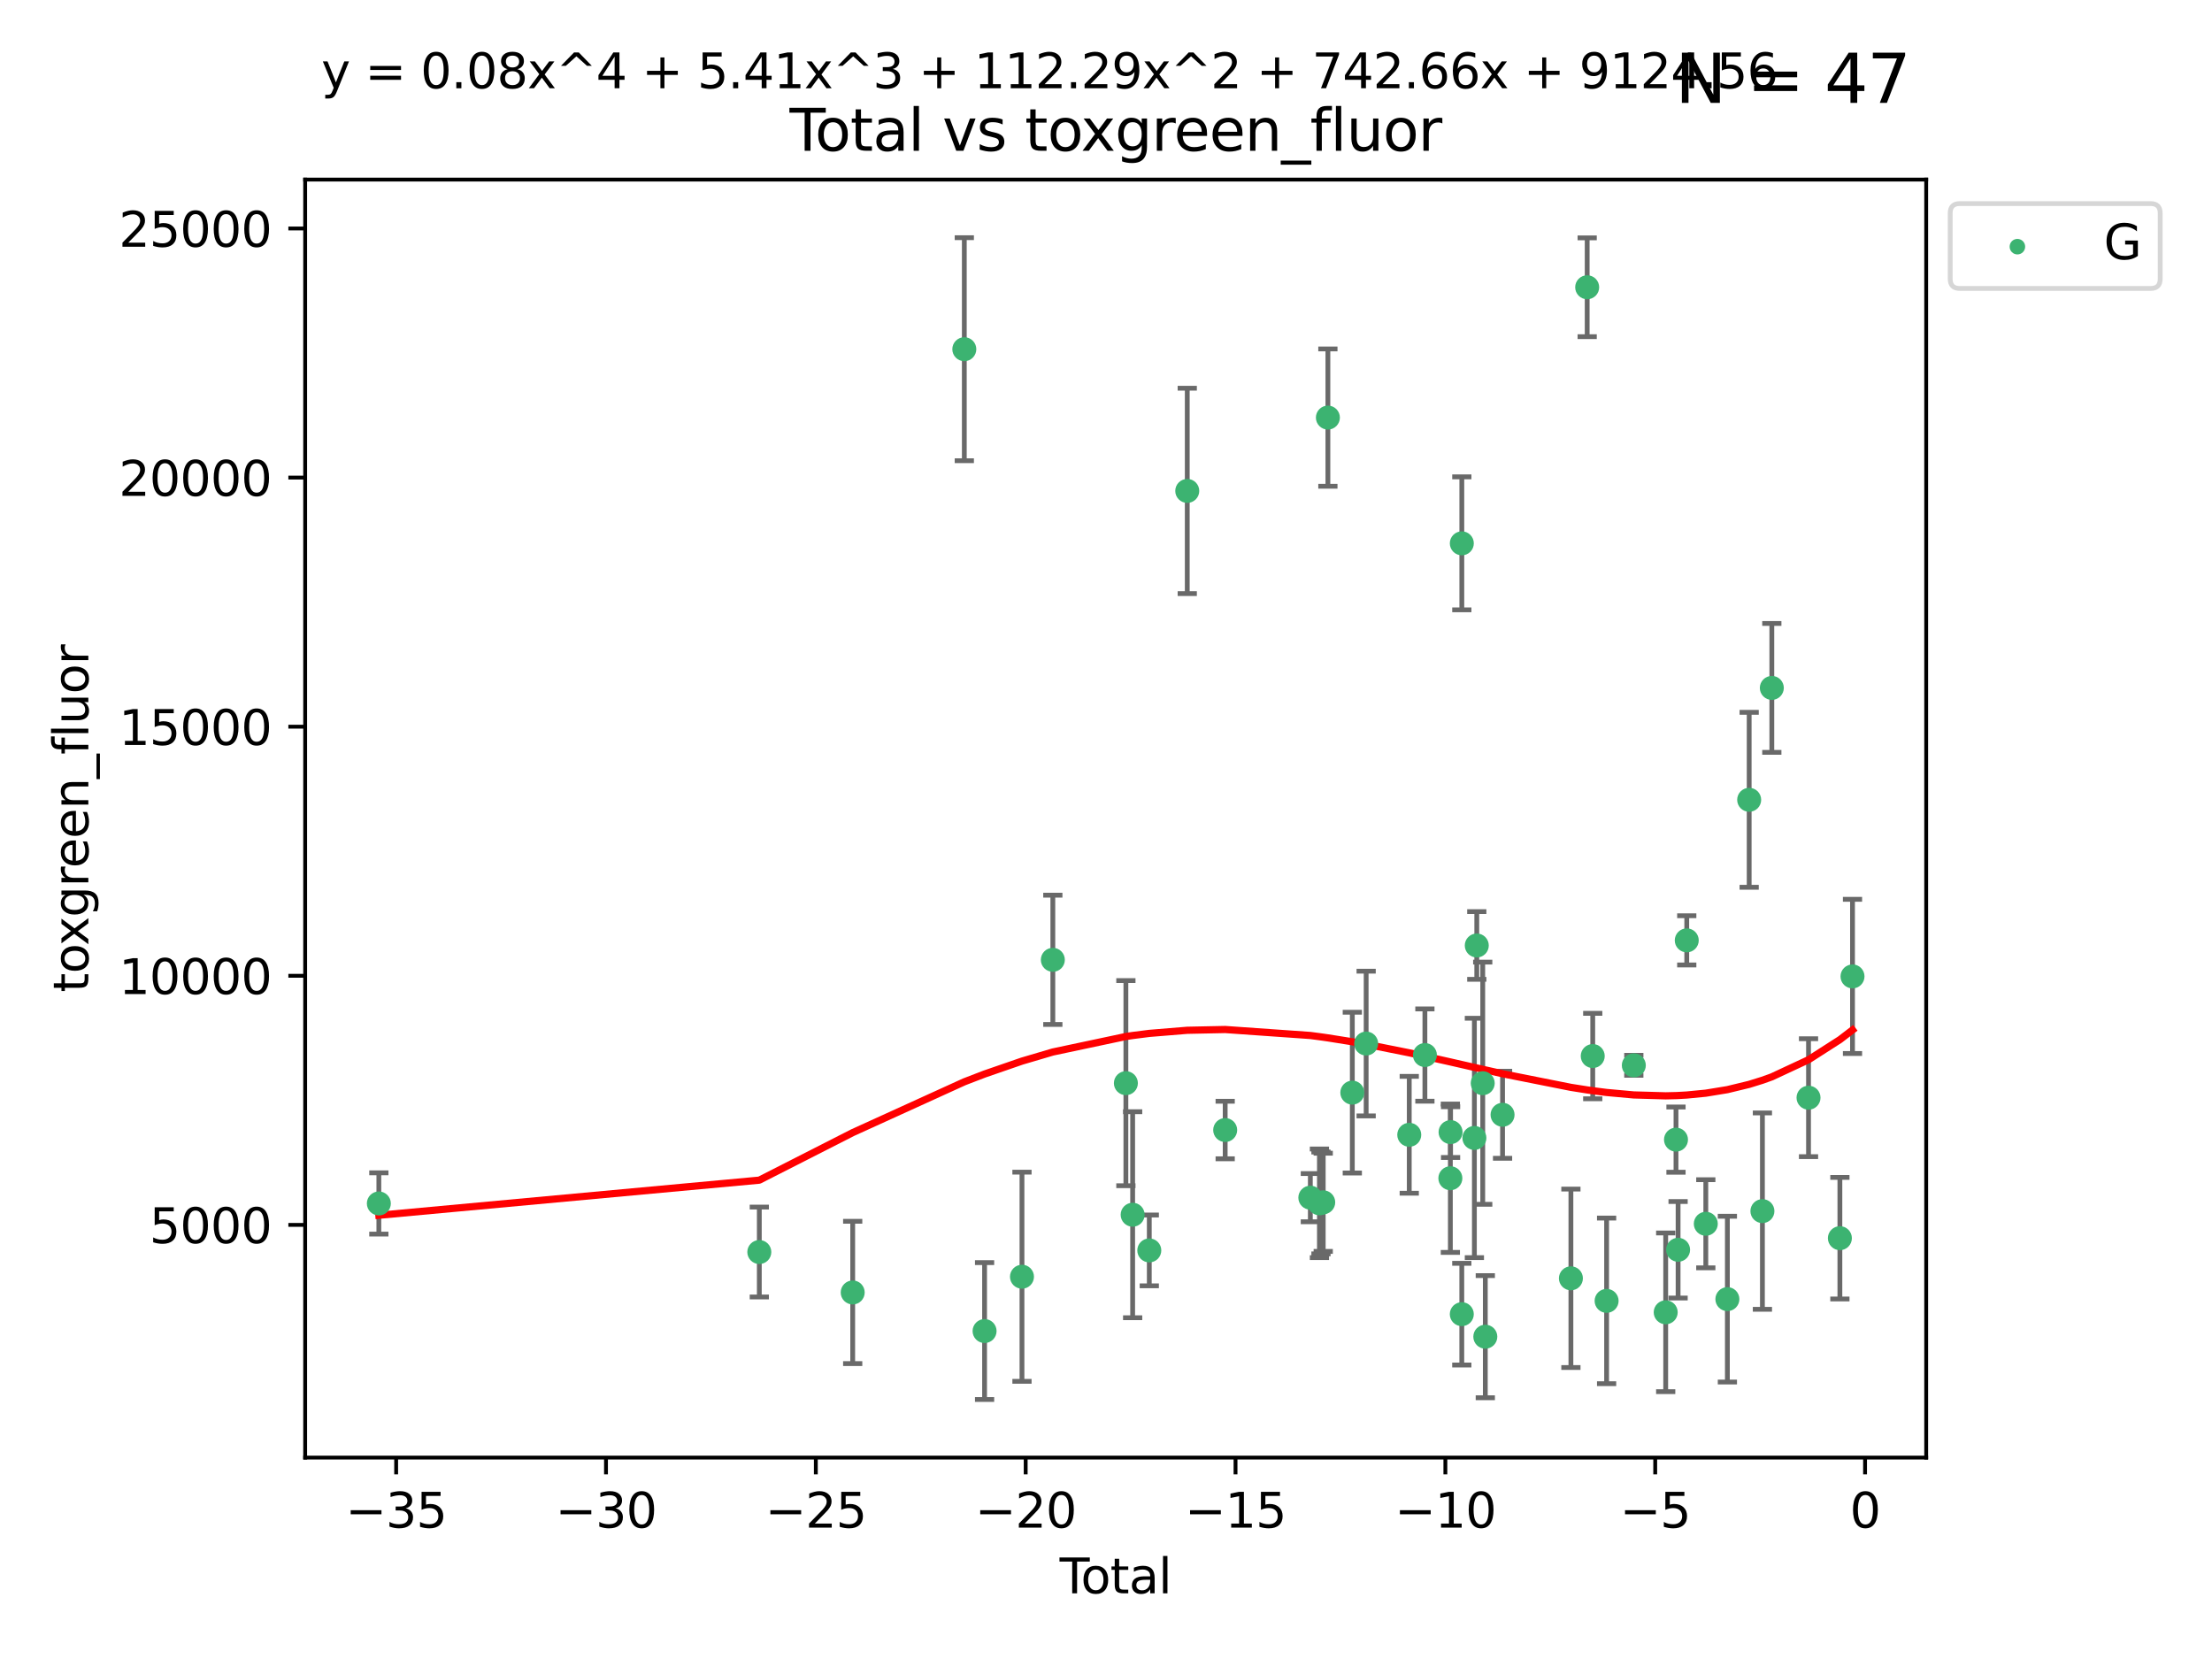 <?xml version="1.0" encoding="utf-8" standalone="no"?>
<!DOCTYPE svg PUBLIC "-//W3C//DTD SVG 1.1//EN"
  "http://www.w3.org/Graphics/SVG/1.1/DTD/svg11.dtd">
<svg xmlns:xlink="http://www.w3.org/1999/xlink" width="460.8pt" height="345.6pt" viewBox="0 0 460.8 345.6" xmlns="http://www.w3.org/2000/svg" version="1.1">
 <defs>
  <style type="text/css">*{stroke-linejoin: round; stroke-linecap: butt}</style>
 </defs>
 <g id="figure_1">
  <g id="patch_1">
   <path d="M 0 345.6 
L 460.8 345.6 
L 460.8 0 
L 0 0 
z
" style="fill: #ffffff"/>
  </g>
  <g id="axes_1">
   <g id="patch_2">
    <path d="M 63.571 303.64 
L 401.26 303.64 
L 401.26 37.411 
L 63.571 37.411 
z
" style="fill: #ffffff"/>
   </g>
   <g id="PathCollection_1">
    <defs>
     <path id="m574fcce6d8" d="M 0 1.118 
C 0.297 1.118 0.581 1 0.791 0.791 
C 1 0.581 1.118 0.297 1.118 0 
C 1.118 -0.297 1 -0.581 0.791 -0.791 
C 0.581 -1 0.297 -1.118 0 -1.118 
C -0.297 -1.118 -0.581 -1 -0.791 -0.791 
C -1 -0.581 -1.118 -0.297 -1.118 0 
C -1.118 0.297 -1 0.581 -0.791 0.791 
C -0.581 1 -0.297 1.118 0 1.118 
z
" style="stroke: #3cb371"/>
    </defs>
    <g clip-path="url(#p8944353d91)">
     <use xlink:href="#m574fcce6d8" x="78.921" y="250.702" style="fill: #3cb371; stroke: #3cb371"/>
     <use xlink:href="#m574fcce6d8" x="158.179" y="260.822" style="fill: #3cb371; stroke: #3cb371"/>
     <use xlink:href="#m574fcce6d8" x="177.633" y="269.242" style="fill: #3cb371; stroke: #3cb371"/>
     <use xlink:href="#m574fcce6d8" x="200.884" y="72.744" style="fill: #3cb371; stroke: #3cb371"/>
     <use xlink:href="#m574fcce6d8" x="205.105" y="277.282" style="fill: #3cb371; stroke: #3cb371"/>
     <use xlink:href="#m574fcce6d8" x="212.896" y="265.964" style="fill: #3cb371; stroke: #3cb371"/>
     <use xlink:href="#m574fcce6d8" x="219.325" y="199.948" style="fill: #3cb371; stroke: #3cb371"/>
     <use xlink:href="#m574fcce6d8" x="234.542" y="225.644" style="fill: #3cb371; stroke: #3cb371"/>
     <use xlink:href="#m574fcce6d8" x="235.951" y="253.05" style="fill: #3cb371; stroke: #3cb371"/>
     <use xlink:href="#m574fcce6d8" x="239.419" y="260.484" style="fill: #3cb371; stroke: #3cb371"/>
     <use xlink:href="#m574fcce6d8" x="247.327" y="102.267" style="fill: #3cb371; stroke: #3cb371"/>
     <use xlink:href="#m574fcce6d8" x="255.228" y="235.406" style="fill: #3cb371; stroke: #3cb371"/>
     <use xlink:href="#m574fcce6d8" x="272.967" y="249.495" style="fill: #3cb371; stroke: #3cb371"/>
     <use xlink:href="#m574fcce6d8" x="274.862" y="250.673" style="fill: #3cb371; stroke: #3cb371"/>
     <use xlink:href="#m574fcce6d8" x="275.184" y="250.595" style="fill: #3cb371; stroke: #3cb371"/>
     <use xlink:href="#m574fcce6d8" x="275.652" y="250.461" style="fill: #3cb371; stroke: #3cb371"/>
     <use xlink:href="#m574fcce6d8" x="276.624" y="86.991" style="fill: #3cb371; stroke: #3cb371"/>
     <use xlink:href="#m574fcce6d8" x="281.711" y="227.614" style="fill: #3cb371; stroke: #3cb371"/>
     <use xlink:href="#m574fcce6d8" x="284.595" y="217.39" style="fill: #3cb371; stroke: #3cb371"/>
     <use xlink:href="#m574fcce6d8" x="293.574" y="236.399" style="fill: #3cb371; stroke: #3cb371"/>
     <use xlink:href="#m574fcce6d8" x="296.833" y="219.784" style="fill: #3cb371; stroke: #3cb371"/>
     <use xlink:href="#m574fcce6d8" x="302.137" y="245.447" style="fill: #3cb371; stroke: #3cb371"/>
     <use xlink:href="#m574fcce6d8" x="302.182" y="235.838" style="fill: #3cb371; stroke: #3cb371"/>
     <use xlink:href="#m574fcce6d8" x="304.519" y="273.764" style="fill: #3cb371; stroke: #3cb371"/>
     <use xlink:href="#m574fcce6d8" x="304.524" y="113.187" style="fill: #3cb371; stroke: #3cb371"/>
     <use xlink:href="#m574fcce6d8" x="307.142" y="237.055" style="fill: #3cb371; stroke: #3cb371"/>
     <use xlink:href="#m574fcce6d8" x="307.64" y="196.962" style="fill: #3cb371; stroke: #3cb371"/>
     <use xlink:href="#m574fcce6d8" x="308.879" y="225.65" style="fill: #3cb371; stroke: #3cb371"/>
     <use xlink:href="#m574fcce6d8" x="309.418" y="278.457" style="fill: #3cb371; stroke: #3cb371"/>
     <use xlink:href="#m574fcce6d8" x="313.01" y="232.227" style="fill: #3cb371; stroke: #3cb371"/>
     <use xlink:href="#m574fcce6d8" x="327.249" y="266.296" style="fill: #3cb371; stroke: #3cb371"/>
     <use xlink:href="#m574fcce6d8" x="330.639" y="59.842" style="fill: #3cb371; stroke: #3cb371"/>
     <use xlink:href="#m574fcce6d8" x="331.796" y="219.994" style="fill: #3cb371; stroke: #3cb371"/>
     <use xlink:href="#m574fcce6d8" x="334.685" y="270.994" style="fill: #3cb371; stroke: #3cb371"/>
     <use xlink:href="#m574fcce6d8" x="340.354" y="221.924" style="fill: #3cb371; stroke: #3cb371"/>
     <use xlink:href="#m574fcce6d8" x="346.996" y="273.376" style="fill: #3cb371; stroke: #3cb371"/>
     <use xlink:href="#m574fcce6d8" x="349.14" y="237.406" style="fill: #3cb371; stroke: #3cb371"/>
     <use xlink:href="#m574fcce6d8" x="349.578" y="260.353" style="fill: #3cb371; stroke: #3cb371"/>
     <use xlink:href="#m574fcce6d8" x="351.382" y="195.894" style="fill: #3cb371; stroke: #3cb371"/>
     <use xlink:href="#m574fcce6d8" x="355.35" y="254.935" style="fill: #3cb371; stroke: #3cb371"/>
     <use xlink:href="#m574fcce6d8" x="359.846" y="270.632" style="fill: #3cb371; stroke: #3cb371"/>
     <use xlink:href="#m574fcce6d8" x="364.385" y="166.614" style="fill: #3cb371; stroke: #3cb371"/>
     <use xlink:href="#m574fcce6d8" x="367.143" y="252.297" style="fill: #3cb371; stroke: #3cb371"/>
     <use xlink:href="#m574fcce6d8" x="369.104" y="143.304" style="fill: #3cb371; stroke: #3cb371"/>
     <use xlink:href="#m574fcce6d8" x="376.749" y="228.669" style="fill: #3cb371; stroke: #3cb371"/>
     <use xlink:href="#m574fcce6d8" x="383.282" y="257.935" style="fill: #3cb371; stroke: #3cb371"/>
     <use xlink:href="#m574fcce6d8" x="385.911" y="203.405" style="fill: #3cb371; stroke: #3cb371"/>
    </g>
   </g>
   <g id="matplotlib.axis_1">
    <g id="xtick_1">
     <g id="line2d_1">
      <defs>
       <path id="mfa757292a3" d="M 0 0 
L 0 3.5 
" style="stroke: #000000; stroke-width: 0.8"/>
      </defs>
      <g>
       <use xlink:href="#mfa757292a3" x="82.525" y="303.64" style="stroke: #000000; stroke-width: 0.8"/>
      </g>
     </g>
     <g id="text_1">
      <!-- −35 -->
      <g transform="translate(71.972 318.238)scale(0.1 -0.1)">
       <defs>
        <path id="DejaVuSans-2212" d="M 678 2272 
L 4684 2272 
L 4684 1741 
L 678 1741 
L 678 2272 
z
" transform="scale(0.016)"/>
        <path id="DejaVuSans-33" d="M 2597 2516 
Q 3050 2419 3304 2112 
Q 3559 1806 3559 1356 
Q 3559 666 3084 287 
Q 2609 -91 1734 -91 
Q 1441 -91 1130 -33 
Q 819 25 488 141 
L 488 750 
Q 750 597 1062 519 
Q 1375 441 1716 441 
Q 2309 441 2620 675 
Q 2931 909 2931 1356 
Q 2931 1769 2642 2001 
Q 2353 2234 1838 2234 
L 1294 2234 
L 1294 2753 
L 1863 2753 
Q 2328 2753 2575 2939 
Q 2822 3125 2822 3475 
Q 2822 3834 2567 4026 
Q 2313 4219 1838 4219 
Q 1578 4219 1281 4162 
Q 984 4106 628 3988 
L 628 4550 
Q 988 4650 1302 4700 
Q 1616 4750 1894 4750 
Q 2613 4750 3031 4423 
Q 3450 4097 3450 3541 
Q 3450 3153 3228 2886 
Q 3006 2619 2597 2516 
z
" transform="scale(0.016)"/>
        <path id="DejaVuSans-35" d="M 691 4666 
L 3169 4666 
L 3169 4134 
L 1269 4134 
L 1269 2991 
Q 1406 3038 1543 3061 
Q 1681 3084 1819 3084 
Q 2600 3084 3056 2656 
Q 3513 2228 3513 1497 
Q 3513 744 3044 326 
Q 2575 -91 1722 -91 
Q 1428 -91 1123 -41 
Q 819 9 494 109 
L 494 744 
Q 775 591 1075 516 
Q 1375 441 1709 441 
Q 2250 441 2565 725 
Q 2881 1009 2881 1497 
Q 2881 1984 2565 2268 
Q 2250 2553 1709 2553 
Q 1456 2553 1204 2497 
Q 953 2441 691 2322 
L 691 4666 
z
" transform="scale(0.016)"/>
       </defs>
       <use xlink:href="#DejaVuSans-2212"/>
       <use xlink:href="#DejaVuSans-33" x="83.789"/>
       <use xlink:href="#DejaVuSans-35" x="147.412"/>
      </g>
     </g>
    </g>
    <g id="xtick_2">
     <g id="line2d_2">
      <g>
       <use xlink:href="#mfa757292a3" x="126.239" y="303.64" style="stroke: #000000; stroke-width: 0.8"/>
      </g>
     </g>
     <g id="text_2">
      <!-- −30 -->
      <g transform="translate(115.687 318.238)scale(0.1 -0.1)">
       <defs>
        <path id="DejaVuSans-30" d="M 2034 4250 
Q 1547 4250 1301 3770 
Q 1056 3291 1056 2328 
Q 1056 1369 1301 889 
Q 1547 409 2034 409 
Q 2525 409 2770 889 
Q 3016 1369 3016 2328 
Q 3016 3291 2770 3770 
Q 2525 4250 2034 4250 
z
M 2034 4750 
Q 2819 4750 3233 4129 
Q 3647 3509 3647 2328 
Q 3647 1150 3233 529 
Q 2819 -91 2034 -91 
Q 1250 -91 836 529 
Q 422 1150 422 2328 
Q 422 3509 836 4129 
Q 1250 4750 2034 4750 
z
" transform="scale(0.016)"/>
       </defs>
       <use xlink:href="#DejaVuSans-2212"/>
       <use xlink:href="#DejaVuSans-33" x="83.789"/>
       <use xlink:href="#DejaVuSans-30" x="147.412"/>
      </g>
     </g>
    </g>
    <g id="xtick_3">
     <g id="line2d_3">
      <g>
       <use xlink:href="#mfa757292a3" x="169.953" y="303.64" style="stroke: #000000; stroke-width: 0.8"/>
      </g>
     </g>
     <g id="text_3">
      <!-- −25 -->
      <g transform="translate(159.401 318.238)scale(0.1 -0.1)">
       <defs>
        <path id="DejaVuSans-32" d="M 1228 531 
L 3431 531 
L 3431 0 
L 469 0 
L 469 531 
Q 828 903 1448 1529 
Q 2069 2156 2228 2338 
Q 2531 2678 2651 2914 
Q 2772 3150 2772 3378 
Q 2772 3750 2511 3984 
Q 2250 4219 1831 4219 
Q 1534 4219 1204 4116 
Q 875 4013 500 3803 
L 500 4441 
Q 881 4594 1212 4672 
Q 1544 4750 1819 4750 
Q 2544 4750 2975 4387 
Q 3406 4025 3406 3419 
Q 3406 3131 3298 2873 
Q 3191 2616 2906 2266 
Q 2828 2175 2409 1742 
Q 1991 1309 1228 531 
z
" transform="scale(0.016)"/>
       </defs>
       <use xlink:href="#DejaVuSans-2212"/>
       <use xlink:href="#DejaVuSans-32" x="83.789"/>
       <use xlink:href="#DejaVuSans-35" x="147.412"/>
      </g>
     </g>
    </g>
    <g id="xtick_4">
     <g id="line2d_4">
      <g>
       <use xlink:href="#mfa757292a3" x="213.668" y="303.64" style="stroke: #000000; stroke-width: 0.8"/>
      </g>
     </g>
     <g id="text_4">
      <!-- −20 -->
      <g transform="translate(203.116 318.238)scale(0.1 -0.1)">
       <use xlink:href="#DejaVuSans-2212"/>
       <use xlink:href="#DejaVuSans-32" x="83.789"/>
       <use xlink:href="#DejaVuSans-30" x="147.412"/>
      </g>
     </g>
    </g>
    <g id="xtick_5">
     <g id="line2d_5">
      <g>
       <use xlink:href="#mfa757292a3" x="257.382" y="303.64" style="stroke: #000000; stroke-width: 0.8"/>
      </g>
     </g>
     <g id="text_5">
      <!-- −15 -->
      <g transform="translate(246.83 318.238)scale(0.1 -0.1)">
       <defs>
        <path id="DejaVuSans-31" d="M 794 531 
L 1825 531 
L 1825 4091 
L 703 3866 
L 703 4441 
L 1819 4666 
L 2450 4666 
L 2450 531 
L 3481 531 
L 3481 0 
L 794 0 
L 794 531 
z
" transform="scale(0.016)"/>
       </defs>
       <use xlink:href="#DejaVuSans-2212"/>
       <use xlink:href="#DejaVuSans-31" x="83.789"/>
       <use xlink:href="#DejaVuSans-35" x="147.412"/>
      </g>
     </g>
    </g>
    <g id="xtick_6">
     <g id="line2d_6">
      <g>
       <use xlink:href="#mfa757292a3" x="301.097" y="303.64" style="stroke: #000000; stroke-width: 0.8"/>
      </g>
     </g>
     <g id="text_6">
      <!-- −10 -->
      <g transform="translate(290.545 318.238)scale(0.1 -0.1)">
       <use xlink:href="#DejaVuSans-2212"/>
       <use xlink:href="#DejaVuSans-31" x="83.789"/>
       <use xlink:href="#DejaVuSans-30" x="147.412"/>
      </g>
     </g>
    </g>
    <g id="xtick_7">
     <g id="line2d_7">
      <g>
       <use xlink:href="#mfa757292a3" x="344.811" y="303.64" style="stroke: #000000; stroke-width: 0.8"/>
      </g>
     </g>
     <g id="text_7">
      <!-- −5 -->
      <g transform="translate(337.44 318.238)scale(0.1 -0.1)">
       <use xlink:href="#DejaVuSans-2212"/>
       <use xlink:href="#DejaVuSans-35" x="83.789"/>
      </g>
     </g>
    </g>
    <g id="xtick_8">
     <g id="line2d_8">
      <g>
       <use xlink:href="#mfa757292a3" x="388.526" y="303.64" style="stroke: #000000; stroke-width: 0.8"/>
      </g>
     </g>
     <g id="text_8">
      <!-- 0 -->
      <g transform="translate(385.345 318.238)scale(0.1 -0.1)">
       <use xlink:href="#DejaVuSans-30"/>
      </g>
     </g>
    </g>
    <g id="text_9">
     <!-- Total -->
     <g transform="translate(220.739 331.917)scale(0.1 -0.1)">
      <defs>
       <path id="DejaVuSans-54" d="M -19 4666 
L 3928 4666 
L 3928 4134 
L 2272 4134 
L 2272 0 
L 1638 0 
L 1638 4134 
L -19 4134 
L -19 4666 
z
" transform="scale(0.016)"/>
       <path id="DejaVuSans-6f" d="M 1959 3097 
Q 1497 3097 1228 2736 
Q 959 2375 959 1747 
Q 959 1119 1226 758 
Q 1494 397 1959 397 
Q 2419 397 2687 759 
Q 2956 1122 2956 1747 
Q 2956 2369 2687 2733 
Q 2419 3097 1959 3097 
z
M 1959 3584 
Q 2709 3584 3137 3096 
Q 3566 2609 3566 1747 
Q 3566 888 3137 398 
Q 2709 -91 1959 -91 
Q 1206 -91 779 398 
Q 353 888 353 1747 
Q 353 2609 779 3096 
Q 1206 3584 1959 3584 
z
" transform="scale(0.016)"/>
       <path id="DejaVuSans-74" d="M 1172 4494 
L 1172 3500 
L 2356 3500 
L 2356 3053 
L 1172 3053 
L 1172 1153 
Q 1172 725 1289 603 
Q 1406 481 1766 481 
L 2356 481 
L 2356 0 
L 1766 0 
Q 1100 0 847 248 
Q 594 497 594 1153 
L 594 3053 
L 172 3053 
L 172 3500 
L 594 3500 
L 594 4494 
L 1172 4494 
z
" transform="scale(0.016)"/>
       <path id="DejaVuSans-61" d="M 2194 1759 
Q 1497 1759 1228 1600 
Q 959 1441 959 1056 
Q 959 750 1161 570 
Q 1363 391 1709 391 
Q 2188 391 2477 730 
Q 2766 1069 2766 1631 
L 2766 1759 
L 2194 1759 
z
M 3341 1997 
L 3341 0 
L 2766 0 
L 2766 531 
Q 2569 213 2275 61 
Q 1981 -91 1556 -91 
Q 1019 -91 701 211 
Q 384 513 384 1019 
Q 384 1609 779 1909 
Q 1175 2209 1959 2209 
L 2766 2209 
L 2766 2266 
Q 2766 2663 2505 2880 
Q 2244 3097 1772 3097 
Q 1472 3097 1187 3025 
Q 903 2953 641 2809 
L 641 3341 
Q 956 3463 1253 3523 
Q 1550 3584 1831 3584 
Q 2591 3584 2966 3190 
Q 3341 2797 3341 1997 
z
" transform="scale(0.016)"/>
       <path id="DejaVuSans-6c" d="M 603 4863 
L 1178 4863 
L 1178 0 
L 603 0 
L 603 4863 
z
" transform="scale(0.016)"/>
      </defs>
      <use xlink:href="#DejaVuSans-54"/>
      <use xlink:href="#DejaVuSans-6f" x="44.084"/>
      <use xlink:href="#DejaVuSans-74" x="105.266"/>
      <use xlink:href="#DejaVuSans-61" x="144.475"/>
      <use xlink:href="#DejaVuSans-6c" x="205.754"/>
     </g>
    </g>
   </g>
   <g id="matplotlib.axis_2">
    <g id="ytick_1">
     <g id="line2d_9">
      <defs>
       <path id="m1836f9b78e" d="M 0 0 
L -3.5 0 
" style="stroke: #000000; stroke-width: 0.8"/>
      </defs>
      <g>
       <use xlink:href="#m1836f9b78e" x="63.571" y="255.167" style="stroke: #000000; stroke-width: 0.8"/>
      </g>
     </g>
     <g id="text_10">
      <!-- 5000 -->
      <g transform="translate(31.121 258.966)scale(0.1 -0.1)">
       <use xlink:href="#DejaVuSans-35"/>
       <use xlink:href="#DejaVuSans-30" x="63.623"/>
       <use xlink:href="#DejaVuSans-30" x="127.246"/>
       <use xlink:href="#DejaVuSans-30" x="190.869"/>
      </g>
     </g>
    </g>
    <g id="ytick_2">
     <g id="line2d_10">
      <g>
       <use xlink:href="#m1836f9b78e" x="63.571" y="203.275" style="stroke: #000000; stroke-width: 0.8"/>
      </g>
     </g>
     <g id="text_11">
      <!-- 10000 -->
      <g transform="translate(24.759 207.074)scale(0.1 -0.1)">
       <use xlink:href="#DejaVuSans-31"/>
       <use xlink:href="#DejaVuSans-30" x="63.623"/>
       <use xlink:href="#DejaVuSans-30" x="127.246"/>
       <use xlink:href="#DejaVuSans-30" x="190.869"/>
       <use xlink:href="#DejaVuSans-30" x="254.492"/>
      </g>
     </g>
    </g>
    <g id="ytick_3">
     <g id="line2d_11">
      <g>
       <use xlink:href="#m1836f9b78e" x="63.571" y="151.384" style="stroke: #000000; stroke-width: 0.8"/>
      </g>
     </g>
     <g id="text_12">
      <!-- 15000 -->
      <g transform="translate(24.759 155.183)scale(0.1 -0.1)">
       <use xlink:href="#DejaVuSans-31"/>
       <use xlink:href="#DejaVuSans-35" x="63.623"/>
       <use xlink:href="#DejaVuSans-30" x="127.246"/>
       <use xlink:href="#DejaVuSans-30" x="190.869"/>
       <use xlink:href="#DejaVuSans-30" x="254.492"/>
      </g>
     </g>
    </g>
    <g id="ytick_4">
     <g id="line2d_12">
      <g>
       <use xlink:href="#m1836f9b78e" x="63.571" y="99.492" style="stroke: #000000; stroke-width: 0.8"/>
      </g>
     </g>
     <g id="text_13">
      <!-- 20000 -->
      <g transform="translate(24.759 103.291)scale(0.1 -0.1)">
       <use xlink:href="#DejaVuSans-32"/>
       <use xlink:href="#DejaVuSans-30" x="63.623"/>
       <use xlink:href="#DejaVuSans-30" x="127.246"/>
       <use xlink:href="#DejaVuSans-30" x="190.869"/>
       <use xlink:href="#DejaVuSans-30" x="254.492"/>
      </g>
     </g>
    </g>
    <g id="ytick_5">
     <g id="line2d_13">
      <g>
       <use xlink:href="#m1836f9b78e" x="63.571" y="47.6" style="stroke: #000000; stroke-width: 0.8"/>
      </g>
     </g>
     <g id="text_14">
      <!-- 25000 -->
      <g transform="translate(24.759 51.399)scale(0.1 -0.1)">
       <use xlink:href="#DejaVuSans-32"/>
       <use xlink:href="#DejaVuSans-35" x="63.623"/>
       <use xlink:href="#DejaVuSans-30" x="127.246"/>
       <use xlink:href="#DejaVuSans-30" x="190.869"/>
       <use xlink:href="#DejaVuSans-30" x="254.492"/>
      </g>
     </g>
    </g>
    <g id="text_15">
     <!-- toxgreen_fluor -->
     <g transform="translate(18.401 206.72)rotate(-90)scale(0.1 -0.1)">
      <defs>
       <path id="DejaVuSans-78" d="M 3513 3500 
L 2247 1797 
L 3578 0 
L 2900 0 
L 1881 1375 
L 863 0 
L 184 0 
L 1544 1831 
L 300 3500 
L 978 3500 
L 1906 2253 
L 2834 3500 
L 3513 3500 
z
" transform="scale(0.016)"/>
       <path id="DejaVuSans-67" d="M 2906 1791 
Q 2906 2416 2648 2759 
Q 2391 3103 1925 3103 
Q 1463 3103 1205 2759 
Q 947 2416 947 1791 
Q 947 1169 1205 825 
Q 1463 481 1925 481 
Q 2391 481 2648 825 
Q 2906 1169 2906 1791 
z
M 3481 434 
Q 3481 -459 3084 -895 
Q 2688 -1331 1869 -1331 
Q 1566 -1331 1297 -1286 
Q 1028 -1241 775 -1147 
L 775 -588 
Q 1028 -725 1275 -790 
Q 1522 -856 1778 -856 
Q 2344 -856 2625 -561 
Q 2906 -266 2906 331 
L 2906 616 
Q 2728 306 2450 153 
Q 2172 0 1784 0 
Q 1141 0 747 490 
Q 353 981 353 1791 
Q 353 2603 747 3093 
Q 1141 3584 1784 3584 
Q 2172 3584 2450 3431 
Q 2728 3278 2906 2969 
L 2906 3500 
L 3481 3500 
L 3481 434 
z
" transform="scale(0.016)"/>
       <path id="DejaVuSans-72" d="M 2631 2963 
Q 2534 3019 2420 3045 
Q 2306 3072 2169 3072 
Q 1681 3072 1420 2755 
Q 1159 2438 1159 1844 
L 1159 0 
L 581 0 
L 581 3500 
L 1159 3500 
L 1159 2956 
Q 1341 3275 1631 3429 
Q 1922 3584 2338 3584 
Q 2397 3584 2469 3576 
Q 2541 3569 2628 3553 
L 2631 2963 
z
" transform="scale(0.016)"/>
       <path id="DejaVuSans-65" d="M 3597 1894 
L 3597 1613 
L 953 1613 
Q 991 1019 1311 708 
Q 1631 397 2203 397 
Q 2534 397 2845 478 
Q 3156 559 3463 722 
L 3463 178 
Q 3153 47 2828 -22 
Q 2503 -91 2169 -91 
Q 1331 -91 842 396 
Q 353 884 353 1716 
Q 353 2575 817 3079 
Q 1281 3584 2069 3584 
Q 2775 3584 3186 3129 
Q 3597 2675 3597 1894 
z
M 3022 2063 
Q 3016 2534 2758 2815 
Q 2500 3097 2075 3097 
Q 1594 3097 1305 2825 
Q 1016 2553 972 2059 
L 3022 2063 
z
" transform="scale(0.016)"/>
       <path id="DejaVuSans-6e" d="M 3513 2113 
L 3513 0 
L 2938 0 
L 2938 2094 
Q 2938 2591 2744 2837 
Q 2550 3084 2163 3084 
Q 1697 3084 1428 2787 
Q 1159 2491 1159 1978 
L 1159 0 
L 581 0 
L 581 3500 
L 1159 3500 
L 1159 2956 
Q 1366 3272 1645 3428 
Q 1925 3584 2291 3584 
Q 2894 3584 3203 3211 
Q 3513 2838 3513 2113 
z
" transform="scale(0.016)"/>
       <path id="DejaVuSans-5f" d="M 3263 -1063 
L 3263 -1509 
L -63 -1509 
L -63 -1063 
L 3263 -1063 
z
" transform="scale(0.016)"/>
       <path id="DejaVuSans-66" d="M 2375 4863 
L 2375 4384 
L 1825 4384 
Q 1516 4384 1395 4259 
Q 1275 4134 1275 3809 
L 1275 3500 
L 2222 3500 
L 2222 3053 
L 1275 3053 
L 1275 0 
L 697 0 
L 697 3053 
L 147 3053 
L 147 3500 
L 697 3500 
L 697 3744 
Q 697 4328 969 4595 
Q 1241 4863 1831 4863 
L 2375 4863 
z
" transform="scale(0.016)"/>
       <path id="DejaVuSans-75" d="M 544 1381 
L 544 3500 
L 1119 3500 
L 1119 1403 
Q 1119 906 1312 657 
Q 1506 409 1894 409 
Q 2359 409 2629 706 
Q 2900 1003 2900 1516 
L 2900 3500 
L 3475 3500 
L 3475 0 
L 2900 0 
L 2900 538 
Q 2691 219 2414 64 
Q 2138 -91 1772 -91 
Q 1169 -91 856 284 
Q 544 659 544 1381 
z
M 1991 3584 
L 1991 3584 
z
" transform="scale(0.016)"/>
      </defs>
      <use xlink:href="#DejaVuSans-74"/>
      <use xlink:href="#DejaVuSans-6f" x="39.209"/>
      <use xlink:href="#DejaVuSans-78" x="97.266"/>
      <use xlink:href="#DejaVuSans-67" x="156.445"/>
      <use xlink:href="#DejaVuSans-72" x="219.922"/>
      <use xlink:href="#DejaVuSans-65" x="258.785"/>
      <use xlink:href="#DejaVuSans-65" x="320.309"/>
      <use xlink:href="#DejaVuSans-6e" x="381.832"/>
      <use xlink:href="#DejaVuSans-5f" x="445.211"/>
      <use xlink:href="#DejaVuSans-66" x="495.211"/>
      <use xlink:href="#DejaVuSans-6c" x="530.416"/>
      <use xlink:href="#DejaVuSans-75" x="558.199"/>
      <use xlink:href="#DejaVuSans-6f" x="621.578"/>
      <use xlink:href="#DejaVuSans-72" x="682.76"/>
     </g>
    </g>
   </g>
   <g id="LineCollection_1">
    <path d="M 78.921 257.083 
L 78.921 244.321 
" clip-path="url(#p8944353d91)" style="fill: none; stroke: #696969"/>
    <path d="M 158.179 270.186 
L 158.179 251.458 
" clip-path="url(#p8944353d91)" style="fill: none; stroke: #696969"/>
    <path d="M 177.633 284.063 
L 177.633 254.421 
" clip-path="url(#p8944353d91)" style="fill: none; stroke: #696969"/>
    <path d="M 200.884 95.976 
L 200.884 49.513 
" clip-path="url(#p8944353d91)" style="fill: none; stroke: #696969"/>
    <path d="M 205.105 291.539 
L 205.105 263.024 
" clip-path="url(#p8944353d91)" style="fill: none; stroke: #696969"/>
    <path d="M 212.896 287.751 
L 212.896 244.177 
" clip-path="url(#p8944353d91)" style="fill: none; stroke: #696969"/>
    <path d="M 219.325 213.415 
L 219.325 186.481 
" clip-path="url(#p8944353d91)" style="fill: none; stroke: #696969"/>
    <path d="M 234.542 247.011 
L 234.542 204.278 
" clip-path="url(#p8944353d91)" style="fill: none; stroke: #696969"/>
    <path d="M 235.951 274.507 
L 235.951 231.593 
" clip-path="url(#p8944353d91)" style="fill: none; stroke: #696969"/>
    <path d="M 239.419 267.858 
L 239.419 253.109 
" clip-path="url(#p8944353d91)" style="fill: none; stroke: #696969"/>
    <path d="M 247.327 123.662 
L 247.327 80.873 
" clip-path="url(#p8944353d91)" style="fill: none; stroke: #696969"/>
    <path d="M 255.228 241.399 
L 255.228 229.412 
" clip-path="url(#p8944353d91)" style="fill: none; stroke: #696969"/>
    <path d="M 272.967 254.515 
L 272.967 244.476 
" clip-path="url(#p8944353d91)" style="fill: none; stroke: #696969"/>
    <path d="M 274.862 261.987 
L 274.862 239.359 
" clip-path="url(#p8944353d91)" style="fill: none; stroke: #696969"/>
    <path d="M 275.184 261.205 
L 275.184 239.985 
" clip-path="url(#p8944353d91)" style="fill: none; stroke: #696969"/>
    <path d="M 275.652 260.691 
L 275.652 240.23 
" clip-path="url(#p8944353d91)" style="fill: none; stroke: #696969"/>
    <path d="M 276.624 101.296 
L 276.624 72.687 
" clip-path="url(#p8944353d91)" style="fill: none; stroke: #696969"/>
    <path d="M 281.711 244.358 
L 281.711 210.869 
" clip-path="url(#p8944353d91)" style="fill: none; stroke: #696969"/>
    <path d="M 284.595 232.466 
L 284.595 202.313 
" clip-path="url(#p8944353d91)" style="fill: none; stroke: #696969"/>
    <path d="M 293.574 248.571 
L 293.574 224.227 
" clip-path="url(#p8944353d91)" style="fill: none; stroke: #696969"/>
    <path d="M 296.833 229.396 
L 296.833 210.173 
" clip-path="url(#p8944353d91)" style="fill: none; stroke: #696969"/>
    <path d="M 302.137 260.899 
L 302.137 229.995 
" clip-path="url(#p8944353d91)" style="fill: none; stroke: #696969"/>
    <path d="M 302.182 241.127 
L 302.182 230.55 
" clip-path="url(#p8944353d91)" style="fill: none; stroke: #696969"/>
    <path d="M 304.519 284.355 
L 304.519 263.172 
" clip-path="url(#p8944353d91)" style="fill: none; stroke: #696969"/>
    <path d="M 304.524 127.037 
L 304.524 99.338 
" clip-path="url(#p8944353d91)" style="fill: none; stroke: #696969"/>
    <path d="M 307.142 261.985 
L 307.142 212.125 
" clip-path="url(#p8944353d91)" style="fill: none; stroke: #696969"/>
    <path d="M 307.64 204.015 
L 307.64 189.908 
" clip-path="url(#p8944353d91)" style="fill: none; stroke: #696969"/>
    <path d="M 308.879 250.874 
L 308.879 200.425 
" clip-path="url(#p8944353d91)" style="fill: none; stroke: #696969"/>
    <path d="M 309.418 291.178 
L 309.418 265.737 
" clip-path="url(#p8944353d91)" style="fill: none; stroke: #696969"/>
    <path d="M 313.01 241.289 
L 313.01 223.164 
" clip-path="url(#p8944353d91)" style="fill: none; stroke: #696969"/>
    <path d="M 327.249 284.88 
L 327.249 247.712 
" clip-path="url(#p8944353d91)" style="fill: none; stroke: #696969"/>
    <path d="M 330.639 70.133 
L 330.639 49.55 
" clip-path="url(#p8944353d91)" style="fill: none; stroke: #696969"/>
    <path d="M 331.796 228.893 
L 331.796 211.094 
" clip-path="url(#p8944353d91)" style="fill: none; stroke: #696969"/>
    <path d="M 334.685 288.242 
L 334.685 253.747 
" clip-path="url(#p8944353d91)" style="fill: none; stroke: #696969"/>
    <path d="M 340.354 224.004 
L 340.354 219.843 
" clip-path="url(#p8944353d91)" style="fill: none; stroke: #696969"/>
    <path d="M 346.996 289.905 
L 346.996 256.847 
" clip-path="url(#p8944353d91)" style="fill: none; stroke: #696969"/>
    <path d="M 349.14 244.201 
L 349.14 230.61 
" clip-path="url(#p8944353d91)" style="fill: none; stroke: #696969"/>
    <path d="M 349.578 270.404 
L 349.578 250.303 
" clip-path="url(#p8944353d91)" style="fill: none; stroke: #696969"/>
    <path d="M 351.382 201.021 
L 351.382 190.768 
" clip-path="url(#p8944353d91)" style="fill: none; stroke: #696969"/>
    <path d="M 355.35 264.113 
L 355.35 245.757 
" clip-path="url(#p8944353d91)" style="fill: none; stroke: #696969"/>
    <path d="M 359.846 287.898 
L 359.846 253.366 
" clip-path="url(#p8944353d91)" style="fill: none; stroke: #696969"/>
    <path d="M 364.385 184.838 
L 364.385 148.39 
" clip-path="url(#p8944353d91)" style="fill: none; stroke: #696969"/>
    <path d="M 367.143 272.754 
L 367.143 231.841 
" clip-path="url(#p8944353d91)" style="fill: none; stroke: #696969"/>
    <path d="M 369.104 156.73 
L 369.104 129.878 
" clip-path="url(#p8944353d91)" style="fill: none; stroke: #696969"/>
    <path d="M 376.749 240.952 
L 376.749 216.385 
" clip-path="url(#p8944353d91)" style="fill: none; stroke: #696969"/>
    <path d="M 383.282 270.596 
L 383.282 245.273 
" clip-path="url(#p8944353d91)" style="fill: none; stroke: #696969"/>
    <path d="M 385.911 219.465 
L 385.911 187.345 
" clip-path="url(#p8944353d91)" style="fill: none; stroke: #696969"/>
   </g>
   <g id="line2d_14">
    <defs>
     <path id="m3a6c6a54df" d="M 2 0 
L -2 -0 
" style="stroke: #696969"/>
    </defs>
    <g clip-path="url(#p8944353d91)">
     <use xlink:href="#m3a6c6a54df" x="78.921" y="257.083" style="fill: #696969; stroke: #696969"/>
     <use xlink:href="#m3a6c6a54df" x="158.179" y="270.186" style="fill: #696969; stroke: #696969"/>
     <use xlink:href="#m3a6c6a54df" x="177.633" y="284.063" style="fill: #696969; stroke: #696969"/>
     <use xlink:href="#m3a6c6a54df" x="200.884" y="95.976" style="fill: #696969; stroke: #696969"/>
     <use xlink:href="#m3a6c6a54df" x="205.105" y="291.539" style="fill: #696969; stroke: #696969"/>
     <use xlink:href="#m3a6c6a54df" x="212.896" y="287.751" style="fill: #696969; stroke: #696969"/>
     <use xlink:href="#m3a6c6a54df" x="219.325" y="213.415" style="fill: #696969; stroke: #696969"/>
     <use xlink:href="#m3a6c6a54df" x="234.542" y="247.011" style="fill: #696969; stroke: #696969"/>
     <use xlink:href="#m3a6c6a54df" x="235.951" y="274.507" style="fill: #696969; stroke: #696969"/>
     <use xlink:href="#m3a6c6a54df" x="239.419" y="267.858" style="fill: #696969; stroke: #696969"/>
     <use xlink:href="#m3a6c6a54df" x="247.327" y="123.662" style="fill: #696969; stroke: #696969"/>
     <use xlink:href="#m3a6c6a54df" x="255.228" y="241.399" style="fill: #696969; stroke: #696969"/>
     <use xlink:href="#m3a6c6a54df" x="272.967" y="254.515" style="fill: #696969; stroke: #696969"/>
     <use xlink:href="#m3a6c6a54df" x="274.862" y="261.987" style="fill: #696969; stroke: #696969"/>
     <use xlink:href="#m3a6c6a54df" x="275.184" y="261.205" style="fill: #696969; stroke: #696969"/>
     <use xlink:href="#m3a6c6a54df" x="275.652" y="260.691" style="fill: #696969; stroke: #696969"/>
     <use xlink:href="#m3a6c6a54df" x="276.624" y="101.296" style="fill: #696969; stroke: #696969"/>
     <use xlink:href="#m3a6c6a54df" x="281.711" y="244.358" style="fill: #696969; stroke: #696969"/>
     <use xlink:href="#m3a6c6a54df" x="284.595" y="232.466" style="fill: #696969; stroke: #696969"/>
     <use xlink:href="#m3a6c6a54df" x="293.574" y="248.571" style="fill: #696969; stroke: #696969"/>
     <use xlink:href="#m3a6c6a54df" x="296.833" y="229.396" style="fill: #696969; stroke: #696969"/>
     <use xlink:href="#m3a6c6a54df" x="302.137" y="260.899" style="fill: #696969; stroke: #696969"/>
     <use xlink:href="#m3a6c6a54df" x="302.182" y="241.127" style="fill: #696969; stroke: #696969"/>
     <use xlink:href="#m3a6c6a54df" x="304.519" y="284.355" style="fill: #696969; stroke: #696969"/>
     <use xlink:href="#m3a6c6a54df" x="304.524" y="127.037" style="fill: #696969; stroke: #696969"/>
     <use xlink:href="#m3a6c6a54df" x="307.142" y="261.985" style="fill: #696969; stroke: #696969"/>
     <use xlink:href="#m3a6c6a54df" x="307.64" y="204.015" style="fill: #696969; stroke: #696969"/>
     <use xlink:href="#m3a6c6a54df" x="308.879" y="250.874" style="fill: #696969; stroke: #696969"/>
     <use xlink:href="#m3a6c6a54df" x="309.418" y="291.178" style="fill: #696969; stroke: #696969"/>
     <use xlink:href="#m3a6c6a54df" x="313.01" y="241.289" style="fill: #696969; stroke: #696969"/>
     <use xlink:href="#m3a6c6a54df" x="327.249" y="284.88" style="fill: #696969; stroke: #696969"/>
     <use xlink:href="#m3a6c6a54df" x="330.639" y="70.133" style="fill: #696969; stroke: #696969"/>
     <use xlink:href="#m3a6c6a54df" x="331.796" y="228.893" style="fill: #696969; stroke: #696969"/>
     <use xlink:href="#m3a6c6a54df" x="334.685" y="288.242" style="fill: #696969; stroke: #696969"/>
     <use xlink:href="#m3a6c6a54df" x="340.354" y="224.004" style="fill: #696969; stroke: #696969"/>
     <use xlink:href="#m3a6c6a54df" x="346.996" y="289.905" style="fill: #696969; stroke: #696969"/>
     <use xlink:href="#m3a6c6a54df" x="349.14" y="244.201" style="fill: #696969; stroke: #696969"/>
     <use xlink:href="#m3a6c6a54df" x="349.578" y="270.404" style="fill: #696969; stroke: #696969"/>
     <use xlink:href="#m3a6c6a54df" x="351.382" y="201.021" style="fill: #696969; stroke: #696969"/>
     <use xlink:href="#m3a6c6a54df" x="355.35" y="264.113" style="fill: #696969; stroke: #696969"/>
     <use xlink:href="#m3a6c6a54df" x="359.846" y="287.898" style="fill: #696969; stroke: #696969"/>
     <use xlink:href="#m3a6c6a54df" x="364.385" y="184.838" style="fill: #696969; stroke: #696969"/>
     <use xlink:href="#m3a6c6a54df" x="367.143" y="272.754" style="fill: #696969; stroke: #696969"/>
     <use xlink:href="#m3a6c6a54df" x="369.104" y="156.73" style="fill: #696969; stroke: #696969"/>
     <use xlink:href="#m3a6c6a54df" x="376.749" y="240.952" style="fill: #696969; stroke: #696969"/>
     <use xlink:href="#m3a6c6a54df" x="383.282" y="270.596" style="fill: #696969; stroke: #696969"/>
     <use xlink:href="#m3a6c6a54df" x="385.911" y="219.465" style="fill: #696969; stroke: #696969"/>
    </g>
   </g>
   <g id="line2d_15">
    <g clip-path="url(#p8944353d91)">
     <use xlink:href="#m3a6c6a54df" x="78.921" y="244.321" style="fill: #696969; stroke: #696969"/>
     <use xlink:href="#m3a6c6a54df" x="158.179" y="251.458" style="fill: #696969; stroke: #696969"/>
     <use xlink:href="#m3a6c6a54df" x="177.633" y="254.421" style="fill: #696969; stroke: #696969"/>
     <use xlink:href="#m3a6c6a54df" x="200.884" y="49.513" style="fill: #696969; stroke: #696969"/>
     <use xlink:href="#m3a6c6a54df" x="205.105" y="263.024" style="fill: #696969; stroke: #696969"/>
     <use xlink:href="#m3a6c6a54df" x="212.896" y="244.177" style="fill: #696969; stroke: #696969"/>
     <use xlink:href="#m3a6c6a54df" x="219.325" y="186.481" style="fill: #696969; stroke: #696969"/>
     <use xlink:href="#m3a6c6a54df" x="234.542" y="204.278" style="fill: #696969; stroke: #696969"/>
     <use xlink:href="#m3a6c6a54df" x="235.951" y="231.593" style="fill: #696969; stroke: #696969"/>
     <use xlink:href="#m3a6c6a54df" x="239.419" y="253.109" style="fill: #696969; stroke: #696969"/>
     <use xlink:href="#m3a6c6a54df" x="247.327" y="80.873" style="fill: #696969; stroke: #696969"/>
     <use xlink:href="#m3a6c6a54df" x="255.228" y="229.412" style="fill: #696969; stroke: #696969"/>
     <use xlink:href="#m3a6c6a54df" x="272.967" y="244.476" style="fill: #696969; stroke: #696969"/>
     <use xlink:href="#m3a6c6a54df" x="274.862" y="239.359" style="fill: #696969; stroke: #696969"/>
     <use xlink:href="#m3a6c6a54df" x="275.184" y="239.985" style="fill: #696969; stroke: #696969"/>
     <use xlink:href="#m3a6c6a54df" x="275.652" y="240.23" style="fill: #696969; stroke: #696969"/>
     <use xlink:href="#m3a6c6a54df" x="276.624" y="72.687" style="fill: #696969; stroke: #696969"/>
     <use xlink:href="#m3a6c6a54df" x="281.711" y="210.869" style="fill: #696969; stroke: #696969"/>
     <use xlink:href="#m3a6c6a54df" x="284.595" y="202.313" style="fill: #696969; stroke: #696969"/>
     <use xlink:href="#m3a6c6a54df" x="293.574" y="224.227" style="fill: #696969; stroke: #696969"/>
     <use xlink:href="#m3a6c6a54df" x="296.833" y="210.173" style="fill: #696969; stroke: #696969"/>
     <use xlink:href="#m3a6c6a54df" x="302.137" y="229.995" style="fill: #696969; stroke: #696969"/>
     <use xlink:href="#m3a6c6a54df" x="302.182" y="230.55" style="fill: #696969; stroke: #696969"/>
     <use xlink:href="#m3a6c6a54df" x="304.519" y="263.172" style="fill: #696969; stroke: #696969"/>
     <use xlink:href="#m3a6c6a54df" x="304.524" y="99.338" style="fill: #696969; stroke: #696969"/>
     <use xlink:href="#m3a6c6a54df" x="307.142" y="212.125" style="fill: #696969; stroke: #696969"/>
     <use xlink:href="#m3a6c6a54df" x="307.64" y="189.908" style="fill: #696969; stroke: #696969"/>
     <use xlink:href="#m3a6c6a54df" x="308.879" y="200.425" style="fill: #696969; stroke: #696969"/>
     <use xlink:href="#m3a6c6a54df" x="309.418" y="265.737" style="fill: #696969; stroke: #696969"/>
     <use xlink:href="#m3a6c6a54df" x="313.01" y="223.164" style="fill: #696969; stroke: #696969"/>
     <use xlink:href="#m3a6c6a54df" x="327.249" y="247.712" style="fill: #696969; stroke: #696969"/>
     <use xlink:href="#m3a6c6a54df" x="330.639" y="49.55" style="fill: #696969; stroke: #696969"/>
     <use xlink:href="#m3a6c6a54df" x="331.796" y="211.094" style="fill: #696969; stroke: #696969"/>
     <use xlink:href="#m3a6c6a54df" x="334.685" y="253.747" style="fill: #696969; stroke: #696969"/>
     <use xlink:href="#m3a6c6a54df" x="340.354" y="219.843" style="fill: #696969; stroke: #696969"/>
     <use xlink:href="#m3a6c6a54df" x="346.996" y="256.847" style="fill: #696969; stroke: #696969"/>
     <use xlink:href="#m3a6c6a54df" x="349.14" y="230.61" style="fill: #696969; stroke: #696969"/>
     <use xlink:href="#m3a6c6a54df" x="349.578" y="250.303" style="fill: #696969; stroke: #696969"/>
     <use xlink:href="#m3a6c6a54df" x="351.382" y="190.768" style="fill: #696969; stroke: #696969"/>
     <use xlink:href="#m3a6c6a54df" x="355.35" y="245.757" style="fill: #696969; stroke: #696969"/>
     <use xlink:href="#m3a6c6a54df" x="359.846" y="253.366" style="fill: #696969; stroke: #696969"/>
     <use xlink:href="#m3a6c6a54df" x="364.385" y="148.39" style="fill: #696969; stroke: #696969"/>
     <use xlink:href="#m3a6c6a54df" x="367.143" y="231.841" style="fill: #696969; stroke: #696969"/>
     <use xlink:href="#m3a6c6a54df" x="369.104" y="129.878" style="fill: #696969; stroke: #696969"/>
     <use xlink:href="#m3a6c6a54df" x="376.749" y="216.385" style="fill: #696969; stroke: #696969"/>
     <use xlink:href="#m3a6c6a54df" x="383.282" y="245.273" style="fill: #696969; stroke: #696969"/>
     <use xlink:href="#m3a6c6a54df" x="385.911" y="187.345" style="fill: #696969; stroke: #696969"/>
    </g>
   </g>
   <g id="line2d_16">
    <path d="M 78.921 253.163 
L 158.179 245.848 
L 177.633 235.944 
L 200.884 225.363 
L 205.105 223.739 
L 212.896 221.048 
L 219.325 219.151 
L 234.542 215.922 
L 235.951 215.715 
L 239.419 215.275 
L 247.327 214.627 
L 255.228 214.464 
L 272.967 215.71 
L 274.862 215.959 
L 275.184 216.004 
L 275.652 216.069 
L 276.624 216.209 
L 281.711 217.019 
L 284.595 217.531 
L 293.574 219.324 
L 296.833 220.03 
L 302.137 221.219 
L 302.182 221.23 
L 304.519 221.762 
L 304.524 221.763 
L 307.142 222.36 
L 307.64 222.474 
L 308.879 222.755 
L 309.418 222.877 
L 313.01 223.682 
L 327.249 226.517 
L 330.639 227.05 
L 331.796 227.214 
L 334.685 227.581 
L 340.354 228.096 
L 346.996 228.283 
L 349.14 228.232 
L 349.578 228.214 
L 351.382 228.113 
L 355.35 227.728 
L 359.846 226.992 
L 364.385 225.893 
L 367.143 225.033 
L 369.104 224.328 
L 376.749 220.763 
L 383.282 216.577 
L 385.911 214.564 
" clip-path="url(#p8944353d91)" style="fill: none; stroke: #ff0000; stroke-width: 1.5; stroke-linecap: square"/>
   </g>
   <g id="line2d_17">
    <defs>
     <path id="m32b6ea331c" d="M 0 2 
C 0.53 2 1.039 1.789 1.414 1.414 
C 1.789 1.039 2 0.53 2 0 
C 2 -0.53 1.789 -1.039 1.414 -1.414 
C 1.039 -1.789 0.53 -2 0 -2 
C -0.53 -2 -1.039 -1.789 -1.414 -1.414 
C -1.789 -1.039 -2 -0.53 -2 0 
C -2 0.53 -1.789 1.039 -1.414 1.414 
C -1.039 1.789 -0.53 2 0 2 
z
" style="stroke: #3cb371"/>
    </defs>
    <g clip-path="url(#p8944353d91)">
     <use xlink:href="#m32b6ea331c" x="78.921" y="250.702" style="fill: #3cb371; stroke: #3cb371"/>
     <use xlink:href="#m32b6ea331c" x="158.179" y="260.822" style="fill: #3cb371; stroke: #3cb371"/>
     <use xlink:href="#m32b6ea331c" x="177.633" y="269.242" style="fill: #3cb371; stroke: #3cb371"/>
     <use xlink:href="#m32b6ea331c" x="200.884" y="72.744" style="fill: #3cb371; stroke: #3cb371"/>
     <use xlink:href="#m32b6ea331c" x="205.105" y="277.282" style="fill: #3cb371; stroke: #3cb371"/>
     <use xlink:href="#m32b6ea331c" x="212.896" y="265.964" style="fill: #3cb371; stroke: #3cb371"/>
     <use xlink:href="#m32b6ea331c" x="219.325" y="199.948" style="fill: #3cb371; stroke: #3cb371"/>
     <use xlink:href="#m32b6ea331c" x="234.542" y="225.644" style="fill: #3cb371; stroke: #3cb371"/>
     <use xlink:href="#m32b6ea331c" x="235.951" y="253.05" style="fill: #3cb371; stroke: #3cb371"/>
     <use xlink:href="#m32b6ea331c" x="239.419" y="260.484" style="fill: #3cb371; stroke: #3cb371"/>
     <use xlink:href="#m32b6ea331c" x="247.327" y="102.267" style="fill: #3cb371; stroke: #3cb371"/>
     <use xlink:href="#m32b6ea331c" x="255.228" y="235.406" style="fill: #3cb371; stroke: #3cb371"/>
     <use xlink:href="#m32b6ea331c" x="272.967" y="249.495" style="fill: #3cb371; stroke: #3cb371"/>
     <use xlink:href="#m32b6ea331c" x="274.862" y="250.673" style="fill: #3cb371; stroke: #3cb371"/>
     <use xlink:href="#m32b6ea331c" x="275.184" y="250.595" style="fill: #3cb371; stroke: #3cb371"/>
     <use xlink:href="#m32b6ea331c" x="275.652" y="250.461" style="fill: #3cb371; stroke: #3cb371"/>
     <use xlink:href="#m32b6ea331c" x="276.624" y="86.991" style="fill: #3cb371; stroke: #3cb371"/>
     <use xlink:href="#m32b6ea331c" x="281.711" y="227.614" style="fill: #3cb371; stroke: #3cb371"/>
     <use xlink:href="#m32b6ea331c" x="284.595" y="217.39" style="fill: #3cb371; stroke: #3cb371"/>
     <use xlink:href="#m32b6ea331c" x="293.574" y="236.399" style="fill: #3cb371; stroke: #3cb371"/>
     <use xlink:href="#m32b6ea331c" x="296.833" y="219.784" style="fill: #3cb371; stroke: #3cb371"/>
     <use xlink:href="#m32b6ea331c" x="302.137" y="245.447" style="fill: #3cb371; stroke: #3cb371"/>
     <use xlink:href="#m32b6ea331c" x="302.182" y="235.838" style="fill: #3cb371; stroke: #3cb371"/>
     <use xlink:href="#m32b6ea331c" x="304.519" y="273.764" style="fill: #3cb371; stroke: #3cb371"/>
     <use xlink:href="#m32b6ea331c" x="304.524" y="113.187" style="fill: #3cb371; stroke: #3cb371"/>
     <use xlink:href="#m32b6ea331c" x="307.142" y="237.055" style="fill: #3cb371; stroke: #3cb371"/>
     <use xlink:href="#m32b6ea331c" x="307.64" y="196.962" style="fill: #3cb371; stroke: #3cb371"/>
     <use xlink:href="#m32b6ea331c" x="308.879" y="225.65" style="fill: #3cb371; stroke: #3cb371"/>
     <use xlink:href="#m32b6ea331c" x="309.418" y="278.457" style="fill: #3cb371; stroke: #3cb371"/>
     <use xlink:href="#m32b6ea331c" x="313.01" y="232.227" style="fill: #3cb371; stroke: #3cb371"/>
     <use xlink:href="#m32b6ea331c" x="327.249" y="266.296" style="fill: #3cb371; stroke: #3cb371"/>
     <use xlink:href="#m32b6ea331c" x="330.639" y="59.842" style="fill: #3cb371; stroke: #3cb371"/>
     <use xlink:href="#m32b6ea331c" x="331.796" y="219.994" style="fill: #3cb371; stroke: #3cb371"/>
     <use xlink:href="#m32b6ea331c" x="334.685" y="270.994" style="fill: #3cb371; stroke: #3cb371"/>
     <use xlink:href="#m32b6ea331c" x="340.354" y="221.924" style="fill: #3cb371; stroke: #3cb371"/>
     <use xlink:href="#m32b6ea331c" x="346.996" y="273.376" style="fill: #3cb371; stroke: #3cb371"/>
     <use xlink:href="#m32b6ea331c" x="349.14" y="237.406" style="fill: #3cb371; stroke: #3cb371"/>
     <use xlink:href="#m32b6ea331c" x="349.578" y="260.353" style="fill: #3cb371; stroke: #3cb371"/>
     <use xlink:href="#m32b6ea331c" x="351.382" y="195.894" style="fill: #3cb371; stroke: #3cb371"/>
     <use xlink:href="#m32b6ea331c" x="355.35" y="254.935" style="fill: #3cb371; stroke: #3cb371"/>
     <use xlink:href="#m32b6ea331c" x="359.846" y="270.632" style="fill: #3cb371; stroke: #3cb371"/>
     <use xlink:href="#m32b6ea331c" x="364.385" y="166.614" style="fill: #3cb371; stroke: #3cb371"/>
     <use xlink:href="#m32b6ea331c" x="367.143" y="252.297" style="fill: #3cb371; stroke: #3cb371"/>
     <use xlink:href="#m32b6ea331c" x="369.104" y="143.304" style="fill: #3cb371; stroke: #3cb371"/>
     <use xlink:href="#m32b6ea331c" x="376.749" y="228.669" style="fill: #3cb371; stroke: #3cb371"/>
     <use xlink:href="#m32b6ea331c" x="383.282" y="257.935" style="fill: #3cb371; stroke: #3cb371"/>
     <use xlink:href="#m32b6ea331c" x="385.911" y="203.405" style="fill: #3cb371; stroke: #3cb371"/>
    </g>
   </g>
   <g id="patch_3">
    <path d="M 63.571 303.64 
L 63.571 37.411 
" style="fill: none; stroke: #000000; stroke-width: 0.8; stroke-linejoin: miter; stroke-linecap: square"/>
   </g>
   <g id="patch_4">
    <path d="M 401.26 303.64 
L 401.26 37.411 
" style="fill: none; stroke: #000000; stroke-width: 0.8; stroke-linejoin: miter; stroke-linecap: square"/>
   </g>
   <g id="patch_5">
    <path d="M 63.571 303.64 
L 401.26 303.64 
" style="fill: none; stroke: #000000; stroke-width: 0.8; stroke-linejoin: miter; stroke-linecap: square"/>
   </g>
   <g id="patch_6">
    <path d="M 63.571 37.411 
L 401.26 37.411 
" style="fill: none; stroke: #000000; stroke-width: 0.8; stroke-linejoin: miter; stroke-linecap: square"/>
   </g>
   <g id="text_16">
    <!-- N = 47 -->
    <g transform="translate(348.964 21.426)scale(0.14 -0.14)">
     <defs>
      <path id="DejaVuSans-4e" d="M 628 4666 
L 1478 4666 
L 3547 763 
L 3547 4666 
L 4159 4666 
L 4159 0 
L 3309 0 
L 1241 3903 
L 1241 0 
L 628 0 
L 628 4666 
z
" transform="scale(0.016)"/>
      <path id="DejaVuSans-20" transform="scale(0.016)"/>
      <path id="DejaVuSans-3d" d="M 678 2906 
L 4684 2906 
L 4684 2381 
L 678 2381 
L 678 2906 
z
M 678 1631 
L 4684 1631 
L 4684 1100 
L 678 1100 
L 678 1631 
z
" transform="scale(0.016)"/>
      <path id="DejaVuSans-34" d="M 2419 4116 
L 825 1625 
L 2419 1625 
L 2419 4116 
z
M 2253 4666 
L 3047 4666 
L 3047 1625 
L 3713 1625 
L 3713 1100 
L 3047 1100 
L 3047 0 
L 2419 0 
L 2419 1100 
L 313 1100 
L 313 1709 
L 2253 4666 
z
" transform="scale(0.016)"/>
      <path id="DejaVuSans-37" d="M 525 4666 
L 3525 4666 
L 3525 4397 
L 1831 0 
L 1172 0 
L 2766 4134 
L 525 4134 
L 525 4666 
z
" transform="scale(0.016)"/>
     </defs>
     <use xlink:href="#DejaVuSans-4e"/>
     <use xlink:href="#DejaVuSans-20" x="74.805"/>
     <use xlink:href="#DejaVuSans-3d" x="106.592"/>
     <use xlink:href="#DejaVuSans-20" x="190.381"/>
     <use xlink:href="#DejaVuSans-34" x="222.168"/>
     <use xlink:href="#DejaVuSans-37" x="285.791"/>
    </g>
   </g>
   <g id="text_17">
    <!-- y = 0.08x^4 + 5.41x^3 + 112.29x^2 + 742.66x + 9124.56 -->
    <g transform="translate(66.948 18.387)scale(0.1 -0.1)">
     <defs>
      <path id="DejaVuSans-79" d="M 2059 -325 
Q 1816 -950 1584 -1140 
Q 1353 -1331 966 -1331 
L 506 -1331 
L 506 -850 
L 844 -850 
Q 1081 -850 1212 -737 
Q 1344 -625 1503 -206 
L 1606 56 
L 191 3500 
L 800 3500 
L 1894 763 
L 2988 3500 
L 3597 3500 
L 2059 -325 
z
" transform="scale(0.016)"/>
      <path id="DejaVuSans-2e" d="M 684 794 
L 1344 794 
L 1344 0 
L 684 0 
L 684 794 
z
" transform="scale(0.016)"/>
      <path id="DejaVuSans-38" d="M 2034 2216 
Q 1584 2216 1326 1975 
Q 1069 1734 1069 1313 
Q 1069 891 1326 650 
Q 1584 409 2034 409 
Q 2484 409 2743 651 
Q 3003 894 3003 1313 
Q 3003 1734 2745 1975 
Q 2488 2216 2034 2216 
z
M 1403 2484 
Q 997 2584 770 2862 
Q 544 3141 544 3541 
Q 544 4100 942 4425 
Q 1341 4750 2034 4750 
Q 2731 4750 3128 4425 
Q 3525 4100 3525 3541 
Q 3525 3141 3298 2862 
Q 3072 2584 2669 2484 
Q 3125 2378 3379 2068 
Q 3634 1759 3634 1313 
Q 3634 634 3220 271 
Q 2806 -91 2034 -91 
Q 1263 -91 848 271 
Q 434 634 434 1313 
Q 434 1759 690 2068 
Q 947 2378 1403 2484 
z
M 1172 3481 
Q 1172 3119 1398 2916 
Q 1625 2713 2034 2713 
Q 2441 2713 2670 2916 
Q 2900 3119 2900 3481 
Q 2900 3844 2670 4047 
Q 2441 4250 2034 4250 
Q 1625 4250 1398 4047 
Q 1172 3844 1172 3481 
z
" transform="scale(0.016)"/>
      <path id="DejaVuSans-5e" d="M 2988 4666 
L 4684 2925 
L 4056 2925 
L 2681 4159 
L 1306 2925 
L 678 2925 
L 2375 4666 
L 2988 4666 
z
" transform="scale(0.016)"/>
      <path id="DejaVuSans-2b" d="M 2944 4013 
L 2944 2272 
L 4684 2272 
L 4684 1741 
L 2944 1741 
L 2944 0 
L 2419 0 
L 2419 1741 
L 678 1741 
L 678 2272 
L 2419 2272 
L 2419 4013 
L 2944 4013 
z
" transform="scale(0.016)"/>
      <path id="DejaVuSans-39" d="M 703 97 
L 703 672 
Q 941 559 1184 500 
Q 1428 441 1663 441 
Q 2288 441 2617 861 
Q 2947 1281 2994 2138 
Q 2813 1869 2534 1725 
Q 2256 1581 1919 1581 
Q 1219 1581 811 2004 
Q 403 2428 403 3163 
Q 403 3881 828 4315 
Q 1253 4750 1959 4750 
Q 2769 4750 3195 4129 
Q 3622 3509 3622 2328 
Q 3622 1225 3098 567 
Q 2575 -91 1691 -91 
Q 1453 -91 1209 -44 
Q 966 3 703 97 
z
M 1959 2075 
Q 2384 2075 2632 2365 
Q 2881 2656 2881 3163 
Q 2881 3666 2632 3958 
Q 2384 4250 1959 4250 
Q 1534 4250 1286 3958 
Q 1038 3666 1038 3163 
Q 1038 2656 1286 2365 
Q 1534 2075 1959 2075 
z
" transform="scale(0.016)"/>
      <path id="DejaVuSans-36" d="M 2113 2584 
Q 1688 2584 1439 2293 
Q 1191 2003 1191 1497 
Q 1191 994 1439 701 
Q 1688 409 2113 409 
Q 2538 409 2786 701 
Q 3034 994 3034 1497 
Q 3034 2003 2786 2293 
Q 2538 2584 2113 2584 
z
M 3366 4563 
L 3366 3988 
Q 3128 4100 2886 4159 
Q 2644 4219 2406 4219 
Q 1781 4219 1451 3797 
Q 1122 3375 1075 2522 
Q 1259 2794 1537 2939 
Q 1816 3084 2150 3084 
Q 2853 3084 3261 2657 
Q 3669 2231 3669 1497 
Q 3669 778 3244 343 
Q 2819 -91 2113 -91 
Q 1303 -91 875 529 
Q 447 1150 447 2328 
Q 447 3434 972 4092 
Q 1497 4750 2381 4750 
Q 2619 4750 2861 4703 
Q 3103 4656 3366 4563 
z
" transform="scale(0.016)"/>
     </defs>
     <use xlink:href="#DejaVuSans-79"/>
     <use xlink:href="#DejaVuSans-20" x="59.18"/>
     <use xlink:href="#DejaVuSans-3d" x="90.967"/>
     <use xlink:href="#DejaVuSans-20" x="174.756"/>
     <use xlink:href="#DejaVuSans-30" x="206.543"/>
     <use xlink:href="#DejaVuSans-2e" x="270.166"/>
     <use xlink:href="#DejaVuSans-30" x="301.953"/>
     <use xlink:href="#DejaVuSans-38" x="365.576"/>
     <use xlink:href="#DejaVuSans-78" x="429.199"/>
     <use xlink:href="#DejaVuSans-5e" x="488.379"/>
     <use xlink:href="#DejaVuSans-34" x="572.168"/>
     <use xlink:href="#DejaVuSans-20" x="635.791"/>
     <use xlink:href="#DejaVuSans-2b" x="667.578"/>
     <use xlink:href="#DejaVuSans-20" x="751.367"/>
     <use xlink:href="#DejaVuSans-35" x="783.154"/>
     <use xlink:href="#DejaVuSans-2e" x="846.777"/>
     <use xlink:href="#DejaVuSans-34" x="878.564"/>
     <use xlink:href="#DejaVuSans-31" x="942.188"/>
     <use xlink:href="#DejaVuSans-78" x="1005.811"/>
     <use xlink:href="#DejaVuSans-5e" x="1064.99"/>
     <use xlink:href="#DejaVuSans-33" x="1148.779"/>
     <use xlink:href="#DejaVuSans-20" x="1212.402"/>
     <use xlink:href="#DejaVuSans-2b" x="1244.189"/>
     <use xlink:href="#DejaVuSans-20" x="1327.979"/>
     <use xlink:href="#DejaVuSans-31" x="1359.766"/>
     <use xlink:href="#DejaVuSans-31" x="1423.389"/>
     <use xlink:href="#DejaVuSans-32" x="1487.012"/>
     <use xlink:href="#DejaVuSans-2e" x="1550.635"/>
     <use xlink:href="#DejaVuSans-32" x="1582.422"/>
     <use xlink:href="#DejaVuSans-39" x="1646.045"/>
     <use xlink:href="#DejaVuSans-78" x="1709.668"/>
     <use xlink:href="#DejaVuSans-5e" x="1768.848"/>
     <use xlink:href="#DejaVuSans-32" x="1852.637"/>
     <use xlink:href="#DejaVuSans-20" x="1916.26"/>
     <use xlink:href="#DejaVuSans-2b" x="1948.047"/>
     <use xlink:href="#DejaVuSans-20" x="2031.836"/>
     <use xlink:href="#DejaVuSans-37" x="2063.623"/>
     <use xlink:href="#DejaVuSans-34" x="2127.246"/>
     <use xlink:href="#DejaVuSans-32" x="2190.869"/>
     <use xlink:href="#DejaVuSans-2e" x="2254.492"/>
     <use xlink:href="#DejaVuSans-36" x="2286.279"/>
     <use xlink:href="#DejaVuSans-36" x="2349.902"/>
     <use xlink:href="#DejaVuSans-78" x="2413.525"/>
     <use xlink:href="#DejaVuSans-20" x="2472.705"/>
     <use xlink:href="#DejaVuSans-2b" x="2504.492"/>
     <use xlink:href="#DejaVuSans-20" x="2588.281"/>
     <use xlink:href="#DejaVuSans-39" x="2620.068"/>
     <use xlink:href="#DejaVuSans-31" x="2683.691"/>
     <use xlink:href="#DejaVuSans-32" x="2747.314"/>
     <use xlink:href="#DejaVuSans-34" x="2810.938"/>
     <use xlink:href="#DejaVuSans-2e" x="2874.561"/>
     <use xlink:href="#DejaVuSans-35" x="2906.348"/>
     <use xlink:href="#DejaVuSans-36" x="2969.971"/>
    </g>
   </g>
   <g id="text_18">
    <!-- Total vs toxgreen_fluor -->
    <g transform="translate(164.48 31.411)scale(0.12 -0.12)">
     <defs>
      <path id="DejaVuSans-76" d="M 191 3500 
L 800 3500 
L 1894 563 
L 2988 3500 
L 3597 3500 
L 2284 0 
L 1503 0 
L 191 3500 
z
" transform="scale(0.016)"/>
      <path id="DejaVuSans-73" d="M 2834 3397 
L 2834 2853 
Q 2591 2978 2328 3040 
Q 2066 3103 1784 3103 
Q 1356 3103 1142 2972 
Q 928 2841 928 2578 
Q 928 2378 1081 2264 
Q 1234 2150 1697 2047 
L 1894 2003 
Q 2506 1872 2764 1633 
Q 3022 1394 3022 966 
Q 3022 478 2636 193 
Q 2250 -91 1575 -91 
Q 1294 -91 989 -36 
Q 684 19 347 128 
L 347 722 
Q 666 556 975 473 
Q 1284 391 1588 391 
Q 1994 391 2212 530 
Q 2431 669 2431 922 
Q 2431 1156 2273 1281 
Q 2116 1406 1581 1522 
L 1381 1569 
Q 847 1681 609 1914 
Q 372 2147 372 2553 
Q 372 3047 722 3315 
Q 1072 3584 1716 3584 
Q 2034 3584 2315 3537 
Q 2597 3491 2834 3397 
z
" transform="scale(0.016)"/>
     </defs>
     <use xlink:href="#DejaVuSans-54"/>
     <use xlink:href="#DejaVuSans-6f" x="44.084"/>
     <use xlink:href="#DejaVuSans-74" x="105.266"/>
     <use xlink:href="#DejaVuSans-61" x="144.475"/>
     <use xlink:href="#DejaVuSans-6c" x="205.754"/>
     <use xlink:href="#DejaVuSans-20" x="233.537"/>
     <use xlink:href="#DejaVuSans-76" x="265.324"/>
     <use xlink:href="#DejaVuSans-73" x="324.504"/>
     <use xlink:href="#DejaVuSans-20" x="376.604"/>
     <use xlink:href="#DejaVuSans-74" x="408.391"/>
     <use xlink:href="#DejaVuSans-6f" x="447.6"/>
     <use xlink:href="#DejaVuSans-78" x="505.656"/>
     <use xlink:href="#DejaVuSans-67" x="564.836"/>
     <use xlink:href="#DejaVuSans-72" x="628.312"/>
     <use xlink:href="#DejaVuSans-65" x="667.176"/>
     <use xlink:href="#DejaVuSans-65" x="728.699"/>
     <use xlink:href="#DejaVuSans-6e" x="790.223"/>
     <use xlink:href="#DejaVuSans-5f" x="853.602"/>
     <use xlink:href="#DejaVuSans-66" x="903.602"/>
     <use xlink:href="#DejaVuSans-6c" x="938.807"/>
     <use xlink:href="#DejaVuSans-75" x="966.59"/>
     <use xlink:href="#DejaVuSans-6f" x="1029.969"/>
     <use xlink:href="#DejaVuSans-72" x="1091.15"/>
    </g>
   </g>
   <g id="legend_1">
    <g id="patch_7">
     <path d="M 408.26 60.089 
L 448.008 60.089 
Q 450.008 60.089 450.008 58.089 
L 450.008 44.411 
Q 450.008 42.411 448.008 42.411 
L 408.26 42.411 
Q 406.26 42.411 406.26 44.411 
L 406.26 58.089 
Q 406.26 60.089 408.26 60.089 
z
" style="fill: #ffffff; opacity: 0.8; stroke: #cccccc; stroke-linejoin: miter"/>
    </g>
    <g id="PathCollection_2">
     <g>
      <use xlink:href="#m574fcce6d8" x="420.26" y="51.385" style="fill: #3cb371; stroke: #3cb371"/>
     </g>
    </g>
    <g id="text_19">
     <!-- G -->
     <g transform="translate(438.26 54.01)scale(0.1 -0.1)">
      <defs>
       <path id="DejaVuSans-47" d="M 3809 666 
L 3809 1919 
L 2778 1919 
L 2778 2438 
L 4434 2438 
L 4434 434 
Q 4069 175 3628 42 
Q 3188 -91 2688 -91 
Q 1594 -91 976 548 
Q 359 1188 359 2328 
Q 359 3472 976 4111 
Q 1594 4750 2688 4750 
Q 3144 4750 3555 4637 
Q 3966 4525 4313 4306 
L 4313 3634 
Q 3963 3931 3569 4081 
Q 3175 4231 2741 4231 
Q 1884 4231 1454 3753 
Q 1025 3275 1025 2328 
Q 1025 1384 1454 906 
Q 1884 428 2741 428 
Q 3075 428 3337 486 
Q 3600 544 3809 666 
z
" transform="scale(0.016)"/>
      </defs>
      <use xlink:href="#DejaVuSans-47"/>
     </g>
    </g>
   </g>
  </g>
 </g>
 <defs>
  <clipPath id="p8944353d91">
   <rect x="63.571" y="37.411" width="337.689" height="266.229"/>
  </clipPath>
 </defs>
</svg>
